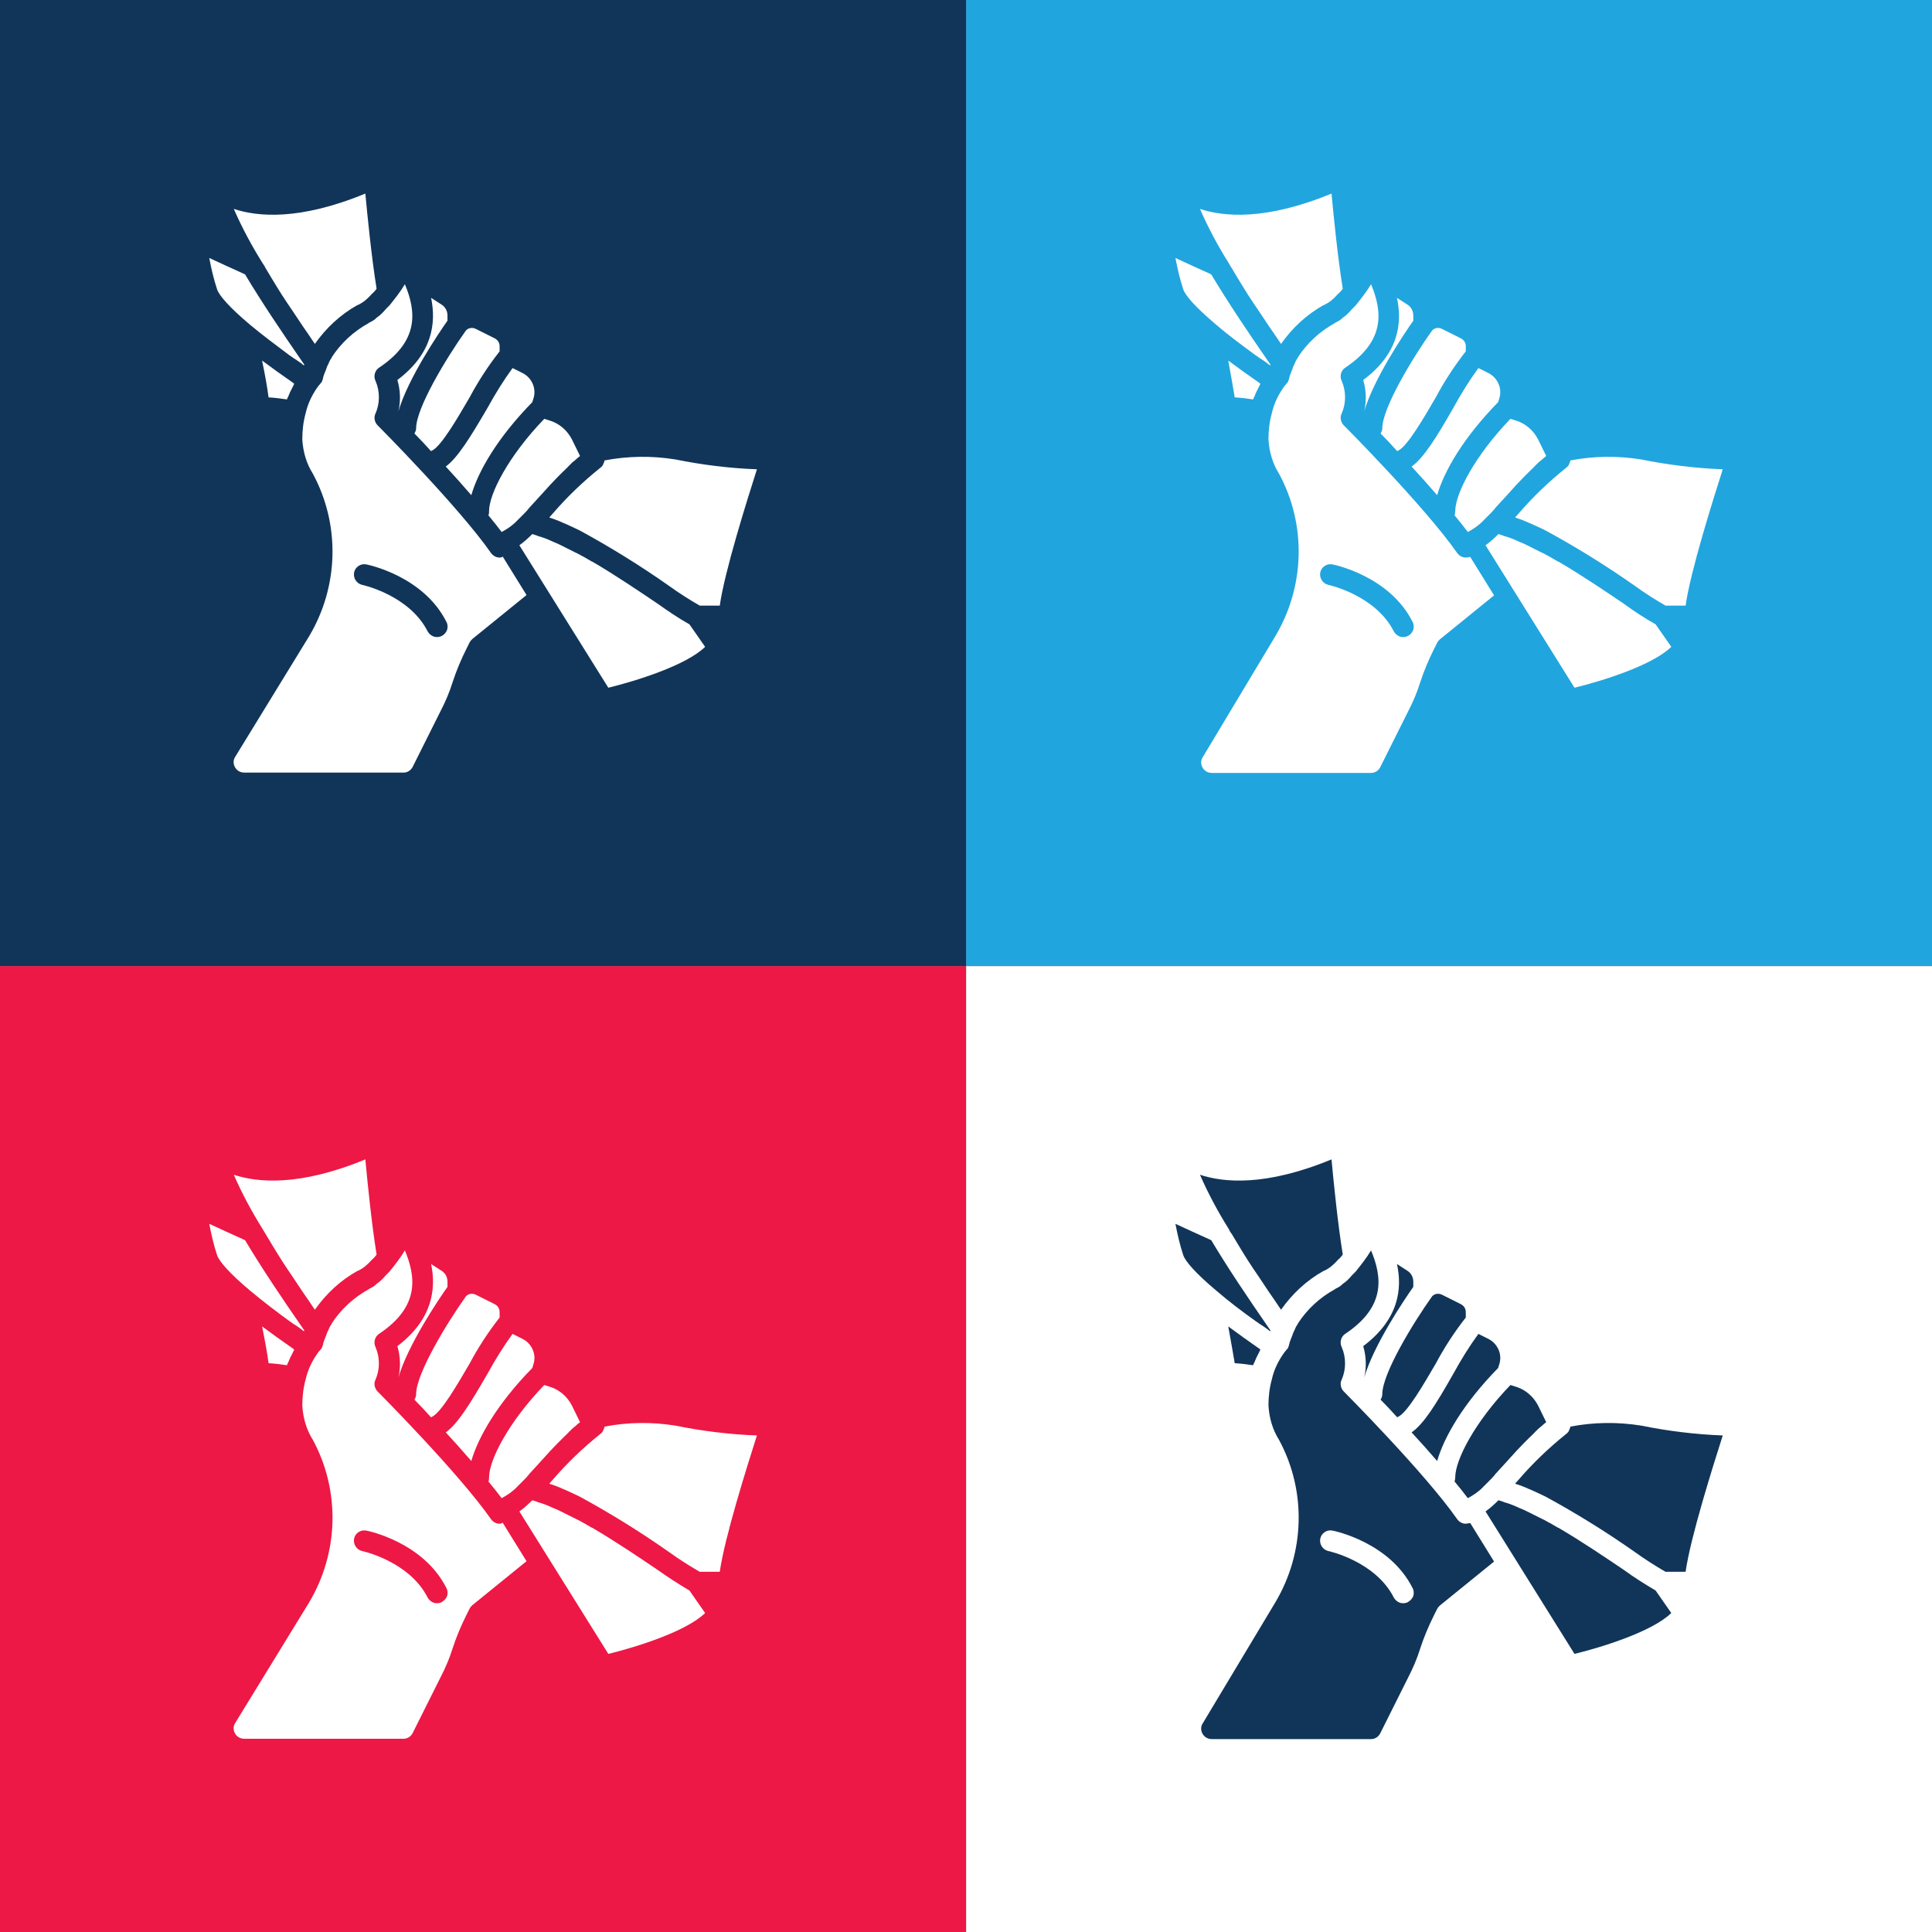 <?xml version="1.0" encoding="utf-8"?>
<!-- Generator: Adobe Illustrator 24.1.2, SVG Export Plug-In . SVG Version: 6.00 Build 0)  -->
<svg version="1.1" id="Layer_1" xmlns="http://www.w3.org/2000/svg" xmlns:xlink="http://www.w3.org/1999/xlink" x="0px" y="0px"
	 viewBox="0 0 566.9 566.9" style="enable-background:new 0 0 566.9 566.9;" xml:space="preserve">
<rect x="0" y="0" width="566.9" height="566.9" fill="#808080" stroke="none"/>
<g>
	<rect style="fill:#113559;" width="283.5" height="283.5"/>
	<rect x="283.5" style="fill:#21A5DE;" width="283.5" height="283.5"/>
	<rect y="283.5" style="fill:#ED1845;" width="283.5" height="283.5"/>
	<rect x="283.5" y="283.5" style="fill:#FFFFFF;" width="283.5" height="283.5"/>
</g>
<path style="fill:#FFFFFF;" d="M121.6,410.7c1.5,1.5,3.2,3.3,4.9,5.2c0.1-0.1,0.2-0.2,0.3-0.2c2.7-1.3,7.5-9.6,11-15.6
	c2.5-4.7,5.5-9.3,8.8-13.5V385c0-1-0.5-1.8-1.4-2.3l-5.6-2.8c-1-0.5-2.2-0.3-2.9,0.5l0,0c-5.7,8-14.6,22.7-14.6,28.7
	C122.1,409.7,121.9,410.2,121.6,410.7z"/>
<path style="fill:#FFFFFF;" d="M116.6,395c0.9,3,1,6.2,0.3,9.2c2.8-9.6,11.8-22.9,14.4-26.6v-1.5c0-1.3-0.6-2.5-1.7-3.2l-3.1-2
	C128,378.1,127,387.1,116.6,395z"/>
<path style="fill:#FFFFFF;" d="M198.1,418.3c-6.9-1.1-13.9-1-20.7,0.3l-0.2,0.7c-0.1,0.1-0.1,0.2-0.2,0.4c0,0.1-0.1,0.2-0.1,0.3
	c0,0-0.1,0.1-0.1,0.1c-0.2,0.3-0.4,0.5-0.7,0.7c-5.1,4.1-9.8,8.6-14,13.5c-0.3,0.3-0.6,0.7-0.9,1c0,0,0.1,0,0.1,0.1
	c1.3,0.4,2.6,0.9,3.9,1.5l0.5,0.2c1.3,0.6,2.7,1.2,4.1,1.9l0.4,0.2c9,4.9,17.7,10.3,26.1,16.2c2.9,2.1,5.9,4,9,5.8h5.9
	c1.4-10,8-30.9,10.9-40C214,420.9,206,419.9,198.1,418.3z"/>
<path style="fill:#FFFFFF;" d="M85,387.7l0.6,0.4c0.4,0.3,0.8,0.6,1.2,0.8c0.7,0.5,1.5,1,2.2,1.6l0.2,0.1l0.1-0.2
	c-0.3-0.4-0.6-0.9-0.9-1.3c-5.6-8.1-11.6-17-16.5-25.2c-4-1.8-7.7-3.5-10.5-4.8c0.6,3.1,1.3,6.2,2.3,9.2c0.6,1.8,3.6,5.3,9.8,10.5
	C77.2,381.9,81.3,385,85,387.7z"/>
<path style="fill:#FFFFFF;" d="M130.8,420.3c2.5,2.7,5,5.5,7.5,8.4c2-7,7.7-16.9,17.9-27.3l0.3-1c1-2.9-0.4-6.1-3.1-7.5l-3-1.5
	c-2.7,3.7-5.1,7.6-7.3,11.6C137.9,412,134.3,417.8,130.8,420.3z"/>
<path style="fill:#FFFFFF;" d="M143.3,434.7c1.4,1.7,2.7,3.3,3.9,4.9c1.7-0.9,3.3-2,4.6-3.4c0.1-0.1,0.2-0.2,0.3-0.3
	c0.4-0.4,0.8-0.8,1.2-1.2l0.2-0.2c0.5-0.5,1-1,1.5-1.6l0.3-0.4c0.7-0.8,1.4-1.5,2.2-2.4c1-1.1,2-2.2,3-3.3c0.3-0.3,0.6-0.7,0.9-1
	c0.8-0.8,1.5-1.6,2.3-2.4l0.5-0.5c0.3-0.3,0.6-0.6,0.9-0.9c0.7-0.7,1.4-1.3,2-2c0.2-0.2,0.5-0.4,0.7-0.7c0.4-0.3,0.7-0.6,1.1-0.9
	c0.4-0.4,0.8-0.7,1.3-1.1l-2.4-4.9c-1.3-2.5-3.5-4.5-6.2-5.4l-1.9-0.6c-10.5,10.9-16.2,22-16.2,27.1
	C143.5,434,143.5,434.4,143.3,434.7z"/>
<path style="fill:#FFFFFF;" d="M78,362.2c0.6,1,1.2,2,1.8,3c0.5,0.8,0.9,1.5,1.4,2.3c0.5,0.8,1,1.6,1.5,2.4c1,1.5,2,3.1,3,4.5
	l1.4,2.1c0.6,0.9,1.2,1.8,1.8,2.7c1,1.4,2,2.9,3,4.4c0.2,0.2,0.3,0.5,0.5,0.7c3.3-4.7,7.5-8.6,12.5-11.4l0.1,0l0.4-0.2
	c0.4-0.2,0.9-0.5,1.3-0.8c0.1-0.1,0.3-0.2,0.4-0.3c0.3-0.3,0.6-0.5,0.9-0.8c0.2-0.2,0.4-0.4,0.6-0.6c0.3-0.3,0.5-0.6,0.8-0.8
	c0.3-0.3,0.6-0.6,0.9-1l0.2-0.3c-1.5-9.3-2.7-21.5-3.3-27.9c-19.4,8-31.7,6.8-38.6,4.5c2.4,5.5,5.3,10.9,8.5,16
	C77.4,361.2,77.7,361.7,78,362.2z"/>
<path style="fill:#FFFFFF;" d="M192.9,460.6c-5.2-3.5-12.1-8.2-19.1-12.3l-0.1,0c-0.8-0.5-1.6-0.9-2.4-1.4l-0.4-0.2
	c-0.7-0.4-1.4-0.8-2.1-1.1l-0.6-0.3c-0.6-0.3-1.2-0.6-1.8-0.9l-0.8-0.4c-0.5-0.3-1.1-0.5-1.6-0.8c-0.3-0.1-0.6-0.3-0.9-0.4
	c-0.5-0.2-1-0.4-1.4-0.6c-0.3-0.1-0.6-0.3-0.9-0.4c-0.4-0.2-0.9-0.3-1.3-0.5c-0.3-0.1-0.6-0.2-0.9-0.3c-0.4-0.1-0.8-0.2-1.2-0.4
	c-0.3-0.1-0.6-0.2-0.9-0.3c-0.1,0-0.2,0-0.3-0.1c-1.2,1.2-2.4,2.3-3.8,3.3l26.1,41.8c7.8-1.9,22.8-6.5,28.4-12l-4.6-6.6
	C199.1,464.8,196,462.8,192.9,460.6z"/>
<path style="fill:#FFFFFF;" d="M146.6,447.1c-1,0-1.9-0.5-2.5-1.3c-9.5-13.6-33.1-37.3-33.3-37.5c-0.9-0.9-1.2-2.4-0.6-3.5
	c1.3-3,1.3-6.5,0-9.5c-0.7-1.4-0.2-3.1,1-3.9c11.9-7.9,10.9-16.6,7.6-24.5c-1.3,2.2-2.9,4.2-4.5,6.2c-0.2,0.2-0.4,0.4-0.6,0.6
	c-0.4,0.4-0.8,0.8-1.1,1.2c-0.3,0.3-0.6,0.6-0.8,0.8c-0.3,0.3-0.7,0.6-1,0.8c-0.3,0.2-0.6,0.5-0.8,0.7c-0.5,0.4-1.1,0.7-1.7,1
	c-0.1,0-0.1,0.1-0.1,0.1c-4.4,2.4-8.2,5.9-10.9,10.1l0,0.1c-0.3,0.4-0.6,0.9-0.8,1.4l0,0.1c-0.3,0.5-0.5,1-0.7,1.5l0,0.1
	c-0.2,0.5-0.4,1-0.6,1.5c-0.2,0.5-0.4,1.1-0.5,1.7c-0.1,0.3-0.2,0.5-0.3,0.8c-0.1,0.1-0.1,0.2-0.2,0.2c-0.1,0.1-0.2,0.3-0.3,0.4
	c-0.3,0.3-0.6,0.7-0.8,1c-1.6,2.3-2.8,4.8-3.4,7.5c-0.7,2.5-1,5.1-1,7.7c0.2,3.6,1.2,7.1,3.1,10.1c8.1,15,7.6,33.1-1.1,47.7
	L69,505.6c-0.6,0.9-0.6,2.1,0,3.1c0.6,1,1.6,1.5,2.7,1.5h46.7c1.2,0,2.2-0.7,2.7-1.7l8.2-16.4c1.4-2.7,2.6-5.5,3.5-8.4
	c1.1-3.4,2.5-6.7,4.1-9.9l0.9-1.8c0.2-0.4,0.5-0.7,0.8-1l15.9-12.9l-7-11.3C147.2,447,146.9,447.1,146.6,447.1z M129.6,470.1
	c-0.7,0.4-1.6,0.4-2.3,0.2c-0.8-0.3-1.4-0.8-1.8-1.5c-5.4-10.7-19.2-13.7-19.3-13.7c-1.6-0.4-2.6-2-2.3-3.6c0.3-1.6,1.9-2.7,3.5-2.4
	c0.7,0.1,16.9,3.5,23.6,16.9c0.4,0.7,0.4,1.6,0.2,2.3C130.9,469.1,130.3,469.7,129.6,470.1z"/>
<path style="fill:#FFFFFF;" d="M116.5,405.4L116.5,405.4L116.5,405.4L116.5,405.4z"/>
<path style="fill:#FFFFFF;" d="M78.8,400c1.7,0.1,3.5,0.3,5.4,0.6c0.1-0.3,0.2-0.6,0.4-0.9c0.2-0.4,0.3-0.8,0.5-1.2
	c0.2-0.4,0.4-0.8,0.6-1.2c0.2-0.3,0.3-0.7,0.5-1c0.1-0.1,0.1-0.2,0.1-0.3l-0.2-0.2c-3.3-2.3-6.4-4.5-9.2-6.6
	C77.8,393.6,78.5,397.6,78.8,400z"/>
<path style="fill:#FFFFFF;" d="M121.6,127.2c1.5,1.5,3.2,3.3,4.9,5.2c0.1-0.1,0.2-0.2,0.3-0.2c2.7-1.3,7.5-9.6,11-15.6
	c2.5-4.7,5.5-9.3,8.8-13.5v-1.5c0-1-0.5-1.8-1.4-2.3l-5.6-2.8c-1-0.5-2.2-0.3-2.9,0.5l0,0c-5.7,8-14.6,22.7-14.6,28.7
	C122.1,126.2,121.9,126.7,121.6,127.2z"/>
<path style="fill:#FFFFFF;" d="M116.6,111.5c0.9,3,1,6.2,0.3,9.2c2.8-9.6,11.8-22.9,14.4-26.6v-1.5c0-1.3-0.6-2.5-1.7-3.2l-3.1-2
	C128,94.7,127,103.7,116.6,111.5z"/>
<path style="fill:#FFFFFF;" d="M198.1,134.8c-6.9-1.1-13.9-1-20.7,0.3l-0.2,0.7c-0.1,0.1-0.1,0.2-0.2,0.4c0,0.1-0.1,0.2-0.1,0.3
	c0,0-0.1,0.1-0.1,0.1c-0.2,0.3-0.4,0.5-0.7,0.7c-5.1,4.1-9.8,8.6-14,13.5c-0.3,0.3-0.6,0.7-0.9,1c0,0,0.1,0,0.1,0.1
	c1.3,0.4,2.6,0.9,3.9,1.5l0.5,0.2c1.3,0.6,2.7,1.2,4.1,1.9l0.4,0.2c9,4.9,17.7,10.3,26.1,16.2c2.9,2.1,5.9,4,9,5.8h5.9
	c1.4-10,8-30.9,10.9-40C214,137.4,206,136.4,198.1,134.8z"/>
<path style="fill:#FFFFFF;" d="M85,104.3l0.6,0.4c0.4,0.3,0.8,0.6,1.2,0.8c0.7,0.5,1.5,1,2.2,1.6l0.2,0.1l0.1-0.2
	c-0.3-0.4-0.6-0.9-0.9-1.3c-5.6-8.1-11.6-17-16.5-25.2c-4-1.8-7.7-3.5-10.5-4.8c0.6,3.1,1.3,6.2,2.3,9.2c0.6,1.8,3.6,5.3,9.8,10.5
	C77.2,98.5,81.3,101.5,85,104.3z"/>
<path style="fill:#FFFFFF;" d="M130.8,136.9c2.5,2.7,5,5.5,7.5,8.4c2-7,7.7-16.9,17.9-27.3l0.3-1c1-2.9-0.4-6.1-3.1-7.5l-3-1.5
	c-2.7,3.7-5.1,7.6-7.3,11.6C137.9,128.5,134.3,134.3,130.8,136.9z"/>
<path style="fill:#FFFFFF;" d="M143.3,151.2c1.4,1.7,2.7,3.3,3.9,4.9c1.7-0.9,3.3-2,4.6-3.4c0.1-0.1,0.2-0.2,0.3-0.3
	c0.4-0.4,0.8-0.8,1.2-1.2l0.2-0.2c0.5-0.5,1-1,1.5-1.6l0.3-0.4c0.7-0.8,1.4-1.5,2.2-2.4c1-1.1,2-2.2,3-3.3c0.3-0.3,0.6-0.7,0.9-1
	c0.8-0.8,1.5-1.6,2.3-2.4l0.5-0.5c0.3-0.3,0.6-0.6,0.9-0.9c0.7-0.7,1.4-1.3,2-2c0.2-0.2,0.5-0.4,0.7-0.7c0.4-0.3,0.7-0.6,1.1-0.9
	c0.4-0.4,0.8-0.7,1.3-1.1l-2.4-4.9c-1.3-2.5-3.5-4.5-6.2-5.4l-1.9-0.6c-10.5,10.9-16.2,22-16.2,27.1
	C143.5,150.5,143.5,150.9,143.3,151.2z"/>
<path style="fill:#FFFFFF;" d="M78,78.8c0.6,1,1.2,2,1.8,3c0.5,0.8,0.9,1.5,1.4,2.3c0.5,0.8,1,1.6,1.5,2.4c1,1.5,2,3.1,3,4.5
	l1.4,2.1c0.6,0.9,1.2,1.8,1.8,2.7c1,1.4,2,2.9,3,4.4c0.2,0.2,0.3,0.5,0.5,0.7c3.3-4.7,7.5-8.6,12.5-11.4l0.1,0l0.4-0.2
	c0.4-0.2,0.9-0.5,1.3-0.8c0.1-0.1,0.3-0.2,0.4-0.3c0.3-0.3,0.6-0.5,0.9-0.8c0.2-0.2,0.4-0.4,0.6-0.6c0.3-0.3,0.5-0.6,0.8-0.8
	c0.3-0.3,0.6-0.6,0.9-1l0.2-0.3c-1.5-9.3-2.7-21.5-3.3-27.9c-19.4,8-31.7,6.8-38.6,4.5c2.4,5.5,5.3,10.9,8.5,16
	C77.4,77.7,77.7,78.2,78,78.8z"/>
<path style="fill:#FFFFFF;" d="M192.9,177.1c-5.2-3.5-12.1-8.2-19.1-12.3l-0.1,0c-0.8-0.5-1.6-0.9-2.4-1.4l-0.4-0.2
	c-0.7-0.4-1.4-0.8-2.1-1.1l-0.6-0.3c-0.6-0.3-1.2-0.6-1.8-0.9l-0.8-0.4c-0.5-0.3-1.1-0.5-1.6-0.8c-0.3-0.1-0.6-0.3-0.9-0.4
	c-0.5-0.2-1-0.4-1.4-0.6c-0.3-0.1-0.6-0.3-0.9-0.4c-0.4-0.2-0.9-0.3-1.3-0.5c-0.3-0.1-0.6-0.2-0.9-0.3c-0.4-0.1-0.8-0.2-1.2-0.4
	c-0.3-0.1-0.6-0.2-0.9-0.3c-0.1,0-0.2,0-0.3-0.1c-1.2,1.2-2.4,2.3-3.8,3.3l26.1,41.8c7.8-1.9,22.8-6.5,28.4-12l-4.6-6.6
	C199.1,181.4,196,179.3,192.9,177.1z"/>
<path style="fill:#FFFFFF;" d="M146.6,163.6c-1,0-1.9-0.5-2.5-1.3c-9.5-13.6-33.1-37.3-33.3-37.5c-0.9-0.9-1.2-2.4-0.6-3.5
	c1.3-3,1.3-6.5,0-9.5c-0.7-1.4-0.2-3.1,1-3.9c11.9-7.9,10.9-16.6,7.6-24.5c-1.3,2.2-2.9,4.2-4.5,6.2c-0.2,0.2-0.4,0.4-0.6,0.6
	c-0.4,0.4-0.8,0.8-1.1,1.2c-0.3,0.3-0.6,0.6-0.8,0.8c-0.3,0.3-0.7,0.6-1,0.8c-0.3,0.2-0.6,0.5-0.8,0.7c-0.5,0.4-1.1,0.7-1.7,1
	c-0.1,0-0.1,0.1-0.1,0.1c-4.4,2.4-8.2,5.9-10.9,10.1l0,0.1c-0.3,0.4-0.6,0.9-0.8,1.4l0,0.1c-0.3,0.5-0.5,1-0.7,1.5l0,0.1
	c-0.2,0.5-0.4,1-0.6,1.5c-0.2,0.5-0.4,1.1-0.5,1.7c-0.1,0.3-0.2,0.5-0.3,0.8c-0.1,0.1-0.1,0.2-0.2,0.2c-0.1,0.1-0.2,0.3-0.3,0.4
	c-0.3,0.3-0.6,0.7-0.8,1c-1.6,2.3-2.8,4.8-3.4,7.5c-0.7,2.5-1,5.1-1,7.7c0.2,3.6,1.2,7.1,3.1,10.1c8.1,15,7.6,33.1-1.1,47.7
	L69,222.1c-0.6,0.9-0.6,2.1,0,3.1c0.6,1,1.6,1.5,2.7,1.5h46.7c1.2,0,2.2-0.7,2.7-1.7l8.2-16.4c1.4-2.7,2.6-5.5,3.5-8.4
	c1.1-3.4,2.5-6.7,4.1-9.9l0.9-1.8c0.2-0.4,0.5-0.7,0.8-1l15.9-12.9l-7-11.3C147.2,163.6,146.9,163.6,146.6,163.6z M129.6,186.6
	c-0.7,0.4-1.6,0.4-2.3,0.2c-0.8-0.3-1.4-0.8-1.8-1.5c-5.4-10.7-19.2-13.7-19.3-13.7c-1.6-0.4-2.6-2-2.3-3.6c0.3-1.6,1.9-2.7,3.5-2.4
	c0.7,0.1,16.9,3.5,23.6,16.9c0.4,0.7,0.4,1.6,0.2,2.3C130.9,185.6,130.3,186.3,129.6,186.6z"/>
<path style="fill:#FFFFFF;" d="M116.5,121.9L116.5,121.9L116.5,121.9L116.5,121.9z"/>
<path style="fill:#FFFFFF;" d="M78.8,116.6c1.7,0.1,3.5,0.3,5.4,0.6c0.1-0.3,0.2-0.6,0.4-0.9c0.2-0.4,0.3-0.8,0.5-1.2
	c0.2-0.4,0.4-0.8,0.6-1.2c0.2-0.3,0.3-0.7,0.5-1c0.1-0.1,0.1-0.2,0.1-0.3l-0.2-0.2c-3.3-2.3-6.4-4.5-9.2-6.6
	C77.8,110.1,78.5,114.1,78.8,116.6z"/>
<path style="fill:#FFFFFF;" d="M405.1,127.2c1.5,1.5,3.2,3.3,4.9,5.2c0.1-0.1,0.2-0.2,0.3-0.2c2.7-1.3,7.5-9.6,11-15.6
	c2.5-4.7,5.5-9.3,8.8-13.5v-1.5c0-1-0.5-1.8-1.4-2.3l-5.6-2.8c-1-0.5-2.2-0.3-2.9,0.5l0,0c-5.7,8-14.6,22.7-14.6,28.7
	C405.6,126.2,405.4,126.7,405.1,127.2z"/>
<path style="fill:#FFFFFF;" d="M400,111.5c0.9,3,1,6.2,0.3,9.2c2.8-9.6,11.8-22.9,14.4-26.6v-1.5c0-1.3-0.6-2.5-1.7-3.2l-3.1-2
	C411.5,94.7,410.5,103.7,400,111.5z"/>
<path style="fill:#FFFFFF;" d="M481.5,134.8c-6.9-1.1-13.9-1-20.7,0.3l-0.2,0.7c-0.1,0.1-0.1,0.2-0.2,0.4c0,0.1-0.1,0.2-0.1,0.3
	c0,0-0.1,0.1-0.1,0.1c-0.2,0.3-0.4,0.5-0.7,0.7c-5.1,4.1-9.8,8.6-14,13.5c-0.3,0.3-0.6,0.7-0.9,1c0,0,0.1,0,0.1,0.1
	c1.3,0.4,2.6,0.9,3.9,1.5l0.5,0.2c1.3,0.6,2.7,1.2,4.1,1.9l0.4,0.2c9,4.9,17.7,10.3,26.1,16.2c2.9,2.1,5.9,4,9,5.8h5.9
	c1.4-10,8-30.9,10.9-40C497.5,137.4,489.4,136.4,481.5,134.8z"/>
<path style="fill:#FFFFFF;" d="M368.5,104.3l0.6,0.4c0.4,0.3,0.8,0.6,1.2,0.8c0.7,0.5,1.5,1,2.2,1.6l0.2,0.1l0.1-0.2
	c-0.3-0.4-0.6-0.9-0.9-1.3c-5.6-8.1-11.6-17-16.5-25.2c-4-1.8-7.7-3.5-10.5-4.8c0.6,3.1,1.3,6.2,2.3,9.2c0.6,1.8,3.6,5.3,9.8,10.5
	C360.6,98.5,364.7,101.5,368.5,104.3z"/>
<path style="fill:#FFFFFF;" d="M414.2,136.9c2.5,2.7,5,5.5,7.5,8.4c2-7,7.7-16.9,17.9-27.3l0.3-1c1-2.9-0.4-6.1-3.1-7.5l-3-1.5
	c-2.7,3.7-5.1,7.6-7.3,11.6C421.4,128.5,417.8,134.3,414.2,136.9z"/>
<path style="fill:#FFFFFF;" d="M426.8,151.2c1.4,1.7,2.7,3.3,3.9,4.9c1.7-0.9,3.3-2,4.6-3.4c0.1-0.1,0.2-0.2,0.3-0.3
	c0.4-0.4,0.8-0.8,1.2-1.2l0.2-0.2c0.5-0.5,1-1,1.5-1.6l0.3-0.4c0.7-0.8,1.4-1.5,2.2-2.4c1-1.1,2-2.2,3-3.3c0.3-0.3,0.6-0.7,0.9-1
	c0.8-0.8,1.5-1.6,2.3-2.4l0.5-0.5c0.3-0.3,0.6-0.6,0.9-0.9c0.7-0.7,1.4-1.3,2-2c0.2-0.2,0.5-0.4,0.7-0.7c0.4-0.3,0.7-0.6,1.1-0.9
	c0.4-0.4,0.8-0.7,1.3-1.1l-2.4-4.9c-1.3-2.5-3.5-4.5-6.2-5.4l-1.9-0.6c-10.5,10.9-16.2,22-16.2,27.1
	C427,150.5,426.9,150.9,426.8,151.2z"/>
<path style="fill:#FFFFFF;" d="M361.5,78.8c0.6,1,1.2,2,1.8,3c0.5,0.8,0.9,1.5,1.4,2.3c0.5,0.8,1,1.6,1.5,2.4c1,1.5,2,3.1,3,4.5
	l1.4,2.1c0.6,0.9,1.2,1.8,1.8,2.7c1,1.4,2,2.9,3,4.4c0.2,0.2,0.3,0.5,0.5,0.7c3.3-4.7,7.5-8.6,12.5-11.4l0.1,0l0.4-0.2
	c0.4-0.2,0.9-0.5,1.3-0.8c0.1-0.1,0.3-0.2,0.4-0.3c0.3-0.3,0.6-0.5,0.9-0.8c0.2-0.2,0.4-0.4,0.6-0.6c0.3-0.3,0.5-0.6,0.8-0.8
	c0.3-0.3,0.6-0.6,0.9-1l0.2-0.3c-1.5-9.3-2.7-21.5-3.3-27.9c-19.4,8-31.7,6.8-38.6,4.5c2.4,5.5,5.3,10.9,8.5,16
	C360.8,77.7,361.1,78.2,361.5,78.8z"/>
<path style="fill:#FFFFFF;" d="M476.4,177.1c-5.2-3.5-12.1-8.2-19.1-12.3l-0.1,0c-0.8-0.5-1.6-0.9-2.4-1.4l-0.4-0.2
	c-0.7-0.4-1.4-0.8-2.1-1.1l-0.6-0.3c-0.6-0.3-1.2-0.6-1.8-0.9l-0.8-0.4c-0.5-0.3-1.1-0.5-1.6-0.8c-0.3-0.1-0.6-0.3-0.9-0.4
	c-0.5-0.2-1-0.4-1.4-0.6c-0.3-0.1-0.6-0.3-0.9-0.4c-0.4-0.2-0.9-0.3-1.3-0.5c-0.3-0.1-0.6-0.2-0.9-0.3c-0.4-0.1-0.8-0.2-1.2-0.4
	c-0.3-0.1-0.6-0.2-0.9-0.3c-0.1,0-0.2,0-0.3-0.1c-1.2,1.2-2.4,2.3-3.8,3.3l26.1,41.8c7.8-1.9,22.8-6.5,28.4-12l-4.6-6.6
	C482.6,181.4,479.4,179.3,476.4,177.1z"/>
<path style="fill:#FFFFFF;" d="M430.1,163.6c-1,0-1.9-0.5-2.5-1.3c-9.5-13.6-33.1-37.3-33.3-37.5c-0.9-0.9-1.2-2.4-0.6-3.5
	c1.3-3,1.3-6.5,0-9.5c-0.7-1.4-0.2-3.1,1-3.9c11.9-7.9,10.9-16.6,7.6-24.5c-1.3,2.2-2.9,4.2-4.5,6.2c-0.2,0.2-0.4,0.4-0.6,0.6
	c-0.4,0.4-0.8,0.8-1.1,1.2c-0.3,0.3-0.6,0.6-0.8,0.8c-0.3,0.3-0.7,0.6-1,0.8c-0.3,0.2-0.6,0.5-0.8,0.7c-0.5,0.4-1.1,0.7-1.7,1
	c-0.1,0-0.1,0.1-0.1,0.1c-4.4,2.4-8.2,5.9-10.9,10.1l0,0.1c-0.3,0.4-0.6,0.9-0.8,1.4l0,0.1c-0.3,0.5-0.5,1-0.7,1.5l0,0.1
	c-0.2,0.5-0.4,1-0.6,1.5c-0.2,0.5-0.4,1.1-0.5,1.7c-0.1,0.3-0.2,0.5-0.3,0.8c-0.1,0.1-0.1,0.2-0.2,0.2c-0.1,0.1-0.2,0.3-0.3,0.4
	c-0.3,0.3-0.6,0.7-0.8,1c-1.6,2.3-2.8,4.8-3.4,7.5c-0.7,2.5-1,5.1-1,7.7c0.2,3.6,1.2,7.1,3.1,10.1c8.1,15,7.6,33.1-1.1,47.7
	l-21.3,35.5c-0.6,0.9-0.6,2.1,0,3.1c0.6,1,1.6,1.5,2.7,1.5h46.7c1.2,0,2.2-0.7,2.7-1.7l8.2-16.4c1.4-2.7,2.6-5.5,3.5-8.4
	c1.1-3.4,2.5-6.7,4.1-9.9l0.9-1.8c0.2-0.4,0.5-0.7,0.8-1l15.9-12.9l-7-11.3C430.6,163.6,430.4,163.6,430.1,163.6z M413.1,186.6
	c-0.7,0.4-1.6,0.4-2.3,0.2c-0.8-0.3-1.4-0.8-1.8-1.5c-5.4-10.7-19.2-13.7-19.3-13.7c-1.6-0.4-2.6-2-2.3-3.6c0.3-1.6,1.9-2.7,3.5-2.4
	c0.7,0.1,16.9,3.5,23.6,16.9c0.4,0.7,0.4,1.6,0.2,2.3C414.4,185.6,413.8,186.3,413.1,186.6z"/>
<path style="fill:#FFFFFF;" d="M400,121.9L400,121.9L400,121.9L400,121.9z"/>
<path style="fill:#FFFFFF;" d="M362.3,116.6c1.7,0.1,3.5,0.3,5.4,0.6c0.1-0.3,0.2-0.6,0.4-0.9c0.2-0.4,0.3-0.8,0.5-1.2
	s0.4-0.8,0.6-1.2c0.2-0.3,0.3-0.7,0.5-1c0.1-0.1,0.1-0.2,0.1-0.3l-0.2-0.2c-3.3-2.3-6.4-4.5-9.2-6.6
	C361.2,110.1,361.9,114.1,362.3,116.6z"/>
<path style="fill:#113559;" d="M405.1,410.7c1.5,1.5,3.2,3.3,4.9,5.2c0.1-0.1,0.2-0.2,0.3-0.2c2.7-1.3,7.5-9.6,11-15.6
	c2.5-4.7,5.5-9.3,8.8-13.5V385c0-1-0.5-1.8-1.4-2.3l-5.6-2.8c-1-0.5-2.2-0.3-2.9,0.5l0,0c-5.7,8-14.6,22.7-14.6,28.7
	C405.6,409.7,405.4,410.2,405.1,410.7z"/>
<path style="fill:#113559;" d="M400,395c0.9,3,1,6.2,0.3,9.2c2.8-9.6,11.8-22.9,14.4-26.6v-1.5c0-1.3-0.6-2.5-1.7-3.2l-3.1-2
	C411.5,378.1,410.5,387.1,400,395z"/>
<path style="fill:#113559;" d="M481.5,418.3c-6.9-1.1-13.9-1-20.7,0.3l-0.2,0.7c-0.1,0.1-0.1,0.2-0.2,0.4c0,0.1-0.1,0.2-0.1,0.3
	c0,0-0.1,0.1-0.1,0.1c-0.2,0.3-0.4,0.5-0.7,0.7c-5.1,4.1-9.8,8.6-14,13.5c-0.3,0.3-0.6,0.7-0.9,1c0,0,0.1,0,0.1,0.1
	c1.3,0.4,2.6,0.9,3.9,1.5l0.5,0.2c1.3,0.6,2.7,1.2,4.1,1.9l0.4,0.2c9,4.9,17.7,10.3,26.1,16.2c2.9,2.1,5.9,4,9,5.8h5.9
	c1.4-10,8-30.9,10.9-40C497.5,420.9,489.4,419.9,481.5,418.3z"/>
<path style="fill:#113559;" d="M368.5,387.7l0.6,0.4c0.4,0.3,0.8,0.6,1.2,0.8c0.7,0.5,1.5,1,2.2,1.6l0.2,0.1l0.1-0.2
	c-0.3-0.4-0.6-0.9-0.9-1.3c-5.6-8.1-11.6-17-16.5-25.2c-4-1.8-7.7-3.5-10.5-4.8c0.6,3.1,1.3,6.2,2.3,9.2c0.6,1.8,3.6,5.3,9.8,10.5
	C360.6,381.9,364.7,385,368.5,387.7z"/>
<path style="fill:#113559;" d="M414.2,420.3c2.5,2.7,5,5.5,7.5,8.4c2-7,7.7-16.9,17.9-27.3l0.3-1c1-2.9-0.4-6.1-3.1-7.5l-3-1.5
	c-2.7,3.7-5.1,7.6-7.3,11.6C421.4,412,417.8,417.8,414.2,420.3z"/>
<path style="fill:#113559;" d="M426.8,434.7c1.4,1.7,2.7,3.3,3.9,4.9c1.7-0.9,3.3-2,4.6-3.4c0.1-0.1,0.2-0.2,0.3-0.3
	c0.4-0.4,0.8-0.8,1.2-1.2l0.2-0.2c0.5-0.5,1-1,1.5-1.6l0.3-0.4c0.7-0.8,1.4-1.5,2.2-2.4c1-1.1,2-2.2,3-3.3c0.3-0.3,0.6-0.7,0.9-1
	c0.8-0.8,1.5-1.6,2.3-2.4l0.5-0.5c0.3-0.3,0.6-0.6,0.9-0.9c0.7-0.7,1.4-1.3,2-2c0.2-0.2,0.5-0.4,0.7-0.7c0.4-0.3,0.7-0.6,1.1-0.9
	c0.4-0.4,0.8-0.7,1.3-1.1l-2.4-4.9c-1.3-2.5-3.5-4.5-6.2-5.4l-1.9-0.6c-10.5,10.9-16.2,22-16.2,27.1
	C427,434,426.9,434.4,426.8,434.7z"/>
<path style="fill:#113559;" d="M361.5,362.2c0.6,1,1.2,2,1.8,3c0.5,0.8,0.9,1.5,1.4,2.3c0.5,0.8,1,1.6,1.5,2.4c1,1.5,2,3.1,3,4.5
	l1.4,2.1c0.6,0.9,1.2,1.8,1.8,2.7c1,1.4,2,2.9,3,4.4c0.2,0.2,0.3,0.5,0.5,0.7c3.3-4.7,7.5-8.6,12.5-11.4l0.1,0l0.4-0.2
	c0.4-0.2,0.9-0.5,1.3-0.8c0.1-0.1,0.3-0.2,0.4-0.3c0.3-0.3,0.6-0.5,0.9-0.8c0.2-0.2,0.4-0.4,0.6-0.6c0.3-0.3,0.5-0.6,0.8-0.8
	c0.3-0.3,0.6-0.6,0.9-1l0.2-0.3c-1.5-9.3-2.7-21.5-3.3-27.9c-19.4,8-31.7,6.8-38.6,4.5c2.4,5.5,5.3,10.9,8.5,16
	C360.8,361.2,361.1,361.7,361.5,362.2z"/>
<path style="fill:#113559;" d="M476.4,460.6c-5.2-3.5-12.1-8.2-19.1-12.3l-0.1,0c-0.8-0.5-1.6-0.9-2.4-1.4l-0.4-0.2
	c-0.7-0.4-1.4-0.8-2.1-1.1l-0.6-0.3c-0.6-0.3-1.2-0.6-1.8-0.9l-0.8-0.4c-0.5-0.3-1.1-0.5-1.6-0.8c-0.3-0.1-0.6-0.3-0.9-0.4
	c-0.5-0.2-1-0.4-1.4-0.6c-0.3-0.1-0.6-0.3-0.9-0.4c-0.4-0.2-0.9-0.3-1.3-0.5c-0.3-0.1-0.6-0.2-0.9-0.3c-0.4-0.1-0.8-0.2-1.2-0.4
	c-0.3-0.1-0.6-0.2-0.9-0.3c-0.1,0-0.2,0-0.3-0.1c-1.2,1.2-2.4,2.3-3.8,3.3l26.1,41.8c7.8-1.9,22.8-6.5,28.4-12l-4.6-6.6
	C482.6,464.8,479.4,462.8,476.4,460.6z"/>
<path style="fill:#113559;" d="M430.1,447.1c-1,0-1.9-0.5-2.5-1.3c-9.5-13.6-33.1-37.3-33.3-37.5c-0.9-0.9-1.2-2.4-0.6-3.5
	c1.3-3,1.3-6.5,0-9.5c-0.7-1.4-0.2-3.1,1-3.9c11.9-7.9,10.9-16.6,7.6-24.5c-1.3,2.2-2.9,4.2-4.5,6.2c-0.2,0.2-0.4,0.4-0.6,0.6
	c-0.4,0.4-0.8,0.8-1.1,1.2c-0.3,0.3-0.6,0.6-0.8,0.8c-0.3,0.3-0.7,0.6-1,0.8c-0.3,0.2-0.6,0.5-0.8,0.7c-0.5,0.4-1.1,0.7-1.7,1
	c-0.1,0-0.1,0.1-0.1,0.1c-4.4,2.4-8.2,5.9-10.9,10.1l0,0.1c-0.3,0.4-0.6,0.9-0.8,1.4l0,0.1c-0.3,0.5-0.5,1-0.7,1.5l0,0.1
	c-0.2,0.5-0.4,1-0.6,1.5s-0.4,1.1-0.5,1.7c-0.1,0.3-0.2,0.5-0.3,0.8c-0.1,0.1-0.1,0.2-0.2,0.2c-0.1,0.1-0.2,0.3-0.3,0.4
	c-0.3,0.3-0.6,0.7-0.8,1c-1.6,2.3-2.8,4.8-3.4,7.5c-0.7,2.5-1,5.1-1,7.7c0.2,3.6,1.2,7.1,3.1,10.1c8.1,15,7.6,33.1-1.1,47.7
	l-21.3,35.5c-0.6,0.9-0.6,2.1,0,3.1c0.6,1,1.6,1.5,2.7,1.5h46.7c1.2,0,2.2-0.7,2.7-1.7l8.2-16.4c1.4-2.7,2.6-5.5,3.5-8.4
	c1.1-3.4,2.5-6.7,4.1-9.9l0.9-1.8c0.2-0.4,0.5-0.7,0.8-1l15.9-12.9l-7-11.3C430.6,447,430.4,447.1,430.1,447.1z M413.1,470.1
	c-0.7,0.4-1.6,0.4-2.3,0.2c-0.8-0.3-1.4-0.8-1.8-1.5c-5.4-10.7-19.2-13.7-19.3-13.7c-1.6-0.4-2.6-2-2.3-3.6c0.3-1.6,1.9-2.7,3.5-2.4
	c0.7,0.1,16.9,3.5,23.6,16.9c0.4,0.7,0.4,1.6,0.2,2.3C414.4,469.1,413.8,469.7,413.1,470.1z"/>
<path style="fill:#113559;" d="M400,405.4L400,405.4L400,405.4L400,405.4z"/>
<path style="fill:#113559;" d="M362.3,400c1.7,0.1,3.5,0.3,5.4,0.6c0.1-0.3,0.2-0.6,0.4-0.9c0.2-0.4,0.3-0.8,0.5-1.2
	s0.4-0.8,0.6-1.2c0.2-0.3,0.3-0.7,0.5-1c0.1-0.1,0.1-0.2,0.1-0.3l-0.2-0.2c-3.3-2.3-6.4-4.5-9.2-6.6
	C361.2,393.6,361.9,397.6,362.3,400z"/>
</svg>
